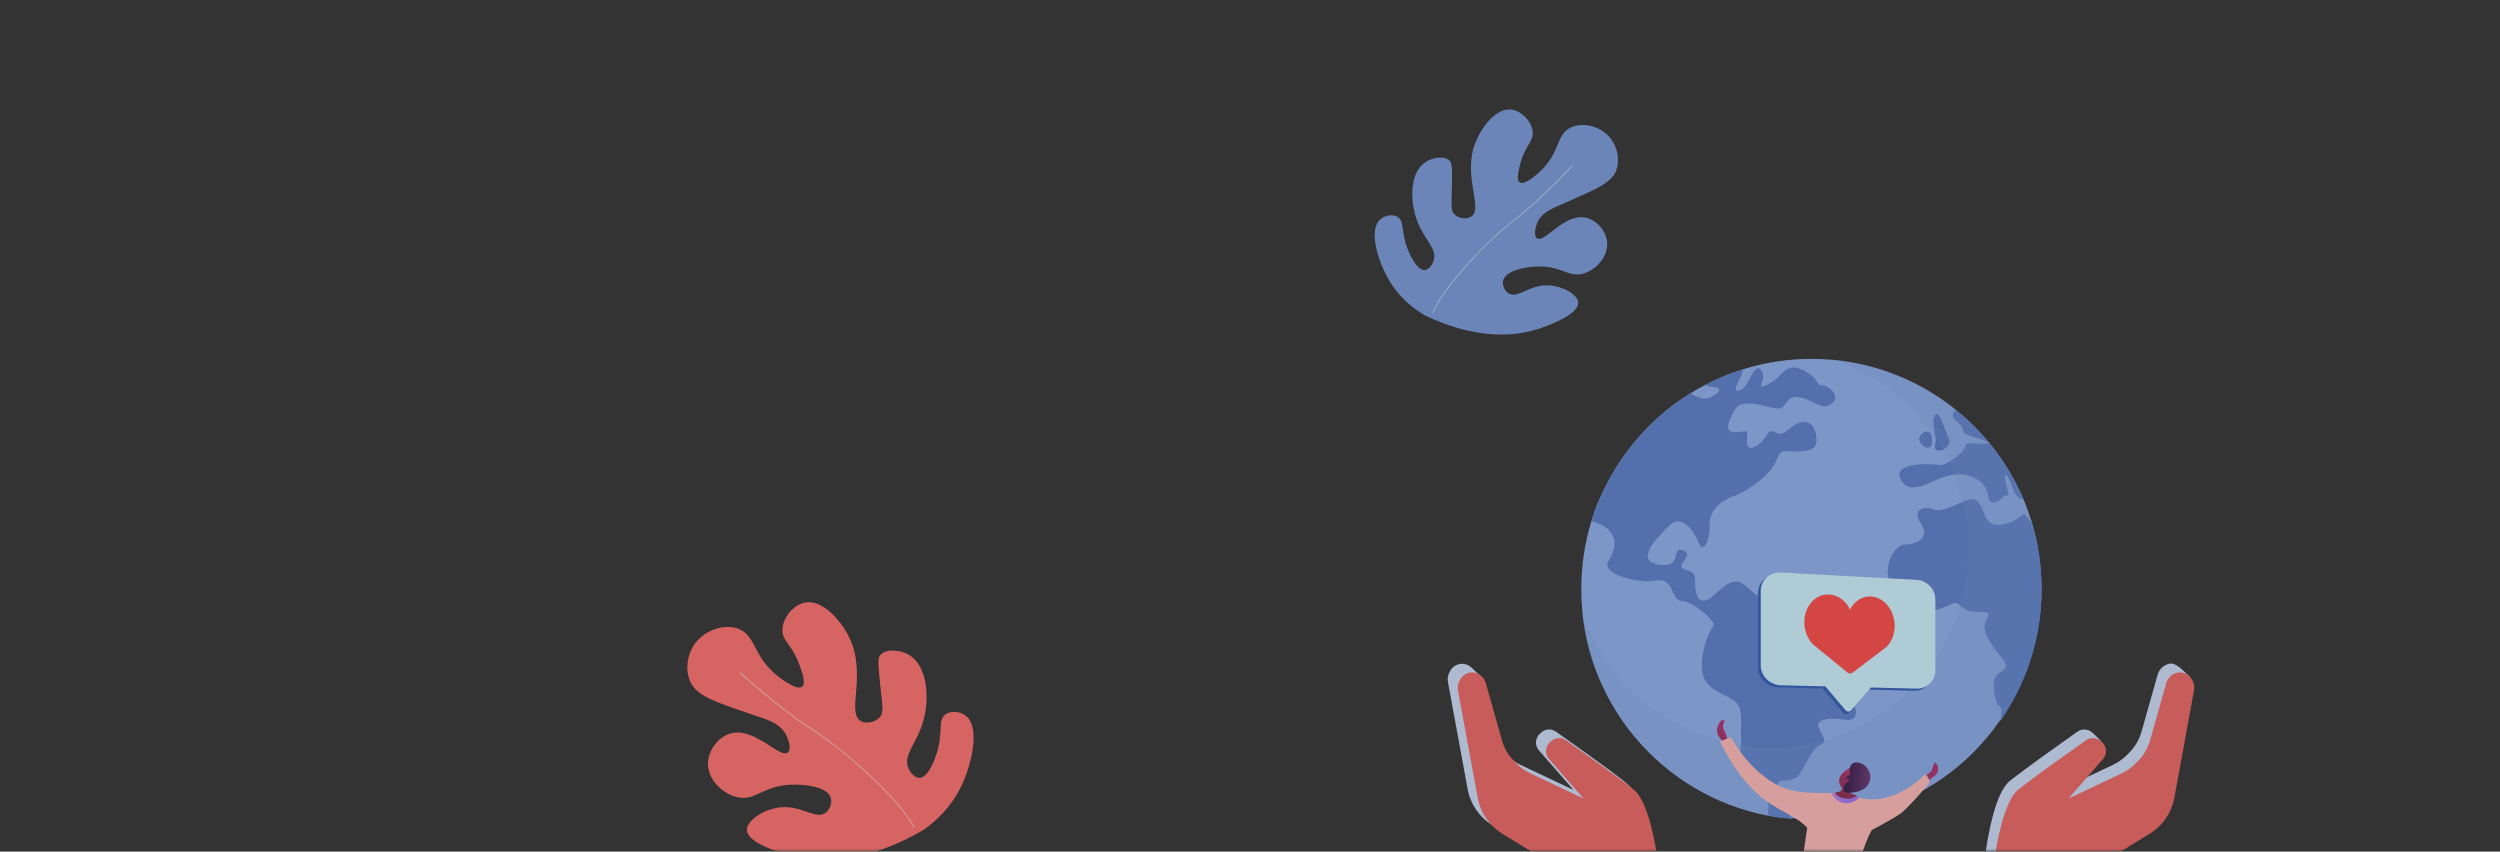 <svg width="411" height="140" viewBox="0 0 411 140" fill="none" xmlns="http://www.w3.org/2000/svg">
<rect x="0" y="0" width="411" height="140" fill="#333333" stroke="none"/>
<defs>
<linearGradient id="paint0_linear_641_8183" x1="283.269" y1="120.309" x2="280.891" y2="122.525" gradientUnits="userSpaceOnUse">
<stop stop-color="#AB316D"/>
<stop offset="1" stop-color="#792D3D"/>
</linearGradient>
<linearGradient id="paint1_linear_641_8183" x1="317.029" y1="127.374" x2="313.443" y2="130.714" gradientUnits="userSpaceOnUse">
<stop stop-color="#AB316D"/>
<stop offset="1" stop-color="#792D3D"/>
</linearGradient>
<linearGradient id="paint2_linear_641_8183" x1="305.037" y1="127.735" x2="301.865" y2="132.105" gradientUnits="userSpaceOnUse">
<stop stop-color="#AB316D"/>
<stop offset="1" stop-color="#792D3D"/>
</linearGradient>
<linearGradient id="paint3_linear_641_8183" x1="303.226" y1="127.731" x2="307.468" y2="128.043" gradientUnits="userSpaceOnUse">
<stop stop-color="#311944"/>
<stop offset="1" stop-color="#6B3976"/>
</linearGradient>
<linearGradient id="paint4_linear_641_8183" x1="304.074" y1="127.043" x2="302.09" y2="131.879" gradientUnits="userSpaceOnUse">
<stop stop-color="#AB316D"/>
<stop offset="1" stop-color="#792D3D"/>
</linearGradient>
<linearGradient id="paint5_linear_641_8183" x1="302.018" y1="128.175" x2="304.177" y2="132.239" gradientUnits="userSpaceOnUse">
<stop offset="0.004" stop-color="#E38DDD"/>
<stop offset="1" stop-color="#9571F6"/>
</linearGradient>
</defs>
<g opacity="0.8">
<mask id="mask0_641_8183" style="mask-type:alpha" maskUnits="userSpaceOnUse" x="0" y="0" width="411" height="140">
<path d="M0 5C0 2.239 2.239 0 5 0H406C408.761 0 411 2.239 411 5V140H0V5Z" fill="#54D0FF"/>
</mask>
<g mask="url(#mask0_641_8183)">
<g style="mix-blend-mode:luminosity">
<path d="M234.189 51.819C232.285 50.684 230.026 48.897 228.379 46.102C226.594 43.091 224.907 37.867 226.9 36.08C227.64 35.409 228.951 35.172 229.76 35.656C230.954 36.367 230.253 38.173 231.486 41.126C231.713 41.669 232.897 44.493 234.228 44.394C234.889 44.345 235.451 43.584 235.678 42.903C236.349 40.919 234.218 39.516 233.025 36.436C231.812 33.306 231.723 28.842 233.962 26.947C235.244 25.86 237.384 25.554 238.282 26.384C238.667 26.739 238.775 27.243 238.686 30.866C238.617 33.839 238.519 34.668 239.13 35.261C239.761 35.863 241.063 36.139 241.862 35.616C243.943 34.273 240.383 29.01 242.562 23.441C243.539 20.943 245.926 17.714 248.47 18.02C250.187 18.228 251.893 20.044 251.982 21.763C252.071 23.313 250.788 23.816 249.97 26.798C249.723 27.707 249.21 29.563 249.851 29.988C250.601 30.491 252.564 28.763 253.037 28.329C256.558 25.12 255.769 22.187 258.186 20.983C260.079 20.044 262.871 20.666 264.478 22.404C265.889 23.925 266.421 26.334 265.632 28.181C264.833 30.057 262.407 31.113 257.554 33.236C255.256 34.243 253.52 34.836 252.751 36.584C252.376 37.433 252.13 38.776 252.672 39.171C253.875 40.059 257.13 35.063 260.661 35.774C262.466 36.139 264.054 37.946 264.212 39.822C264.409 42.123 262.466 44.276 260.474 44.927C257.87 45.786 256.716 43.594 252.505 43.812C250.64 43.91 247.484 44.523 247.109 46.132C246.952 46.833 247.307 47.771 247.987 48.206C249.516 49.183 251.351 46.794 254.526 46.912C256.815 46.991 259.359 48.364 259.448 49.716C259.586 51.632 254.832 53.508 252.455 54.199C249.595 55.058 243.233 56.184 234.189 51.819Z" fill="#7A9ADB"/>
<path opacity="0.5" d="M235.488 51.406C237.402 46.844 244.779 39.251 249.011 36.022C253.153 32.872 258.4 27.244 258.45 27.185L258.558 27.283C258.509 27.343 253.252 32.981 249.099 36.14C244.878 39.35 237.53 46.913 235.626 51.455L235.488 51.406Z" fill="white"/>
</g>
<g style="mix-blend-mode:luminosity">
<path d="M151.928 136.369C153.991 134.894 156.405 132.614 158.025 129.267C159.77 125.648 161.198 119.499 158.75 117.65C157.832 116.958 156.314 116.81 155.43 117.445C154.127 118.376 155.113 120.373 153.979 123.878C153.775 124.525 152.688 127.872 151.158 127.883C150.398 127.894 149.684 127.066 149.356 126.317C148.392 124.116 150.693 122.301 151.758 118.648C152.835 114.95 152.506 109.822 149.764 107.881C148.188 106.758 145.707 106.622 144.755 107.655C144.347 108.097 144.279 108.687 144.732 112.828C145.106 116.232 145.299 117.173 144.653 117.899C143.995 118.648 142.534 119.091 141.559 118.58C139.043 117.241 142.613 110.877 139.576 104.705C138.216 101.948 135.167 98.476 132.289 99.066C130.34 99.475 128.572 101.71 128.628 103.684C128.685 105.465 130.192 105.919 131.416 109.254C131.79 110.264 132.561 112.351 131.87 112.896C131.054 113.543 128.64 111.75 128.062 111.308C123.721 107.972 124.345 104.546 121.455 103.4C119.2 102.504 116.061 103.491 114.383 105.635C112.922 107.507 112.536 110.332 113.624 112.363C114.723 114.428 117.602 115.403 123.37 117.366C126.101 118.296 128.141 118.807 129.195 120.736C129.705 121.677 130.124 123.175 129.535 123.697C128.243 124.831 124.027 119.42 120.061 120.588C118.033 121.189 116.389 123.402 116.389 125.569C116.378 128.212 118.826 130.493 121.16 131.048C124.22 131.775 125.331 129.154 130.17 128.995C132.312 128.927 135.995 129.324 136.573 131.128C136.822 131.911 136.505 133.022 135.768 133.59C134.113 134.86 131.779 132.308 128.164 132.739C125.557 133.057 122.77 134.86 122.792 136.437C122.826 138.65 128.447 140.329 131.224 140.885C134.589 141.577 141.99 142.246 151.928 136.369Z" fill="#FF716F"/>
<path opacity="0.5" d="M150.385 136.034C147.745 130.996 138.565 123.021 133.409 119.742C128.355 116.531 121.804 110.598 121.736 110.541L121.623 110.666C121.691 110.723 128.253 116.667 133.318 119.878C138.463 123.146 147.609 131.087 150.238 136.102L150.385 136.034Z" fill="white"/>
</g>
<g style="mix-blend-mode:luminosity">
<path d="M335.624 96.888C335.624 104.9 333.076 112.342 328.817 118.461C328.801 118.484 328.707 118.508 328.707 118.539C321.938 128.351 310.582 134.689 297.724 134.689C296.669 134.689 295.692 134.635 294.668 134.478C294.66 134.478 294.66 134.556 294.66 134.556C294.152 134.517 293.652 134.501 293.152 134.439C292.972 134.415 292.792 134.415 292.62 134.392C292.464 134.368 292.308 134.361 292.151 134.337C292.019 134.314 291.878 134.298 291.745 134.282C291.714 134.275 291.682 134.275 291.651 134.267C291.323 134.212 290.995 134.157 290.666 134.095C290.666 134.095 290.666 134.095 290.659 134.095C273.174 130.753 259.965 115.362 259.965 96.888C259.965 92.983 260.528 89.212 261.63 85.667C261.802 85.111 261.997 84.564 262.161 84.016C262.474 83.108 262.872 82.216 263.271 81.348C263.427 80.996 263.607 80.651 263.771 80.307C264.694 78.413 265.772 76.614 266.984 74.916C267.093 74.759 267.21 74.611 267.32 74.454C267.765 73.844 268.234 73.249 268.719 72.662C269.446 71.786 270.212 70.948 271.009 70.142C273.096 68.046 275.417 66.199 277.942 64.634C278.723 64.149 279.521 63.695 280.341 63.272C282.319 62.239 284.398 61.379 286.563 60.706C290.119 59.602 293.894 59 297.81 59C306.814 59 315.092 62.153 321.587 67.412C326.362 71.285 330.192 76.293 332.639 82.028C333.186 83.312 333.592 84.626 334.061 85.972C334.061 85.98 334.053 85.98 334.061 85.988C335.093 89.446 335.624 93.1 335.624 96.888Z" fill="#90AFED"/>
<path d="M306.051 109.659C305.239 110.801 302.73 112.273 304.434 115.16C306.122 118.039 304.316 118.579 303.152 118.313C301.987 118.047 298.353 117.899 298.962 119.55C299.564 121.201 300.604 121.827 299.275 122.46C297.946 123.094 297.383 124.753 296.023 127.038C294.671 129.331 291.459 127.351 292.412 129.644C293.358 131.936 294.101 131.717 294.015 133.313C293.991 133.752 294.288 134.205 294.679 134.636C294.171 134.597 293.663 134.542 293.155 134.479C292.975 134.456 292.795 134.432 292.623 134.409C292.467 134.385 292.311 134.37 292.155 134.338C292.022 134.315 291.881 134.299 291.748 134.276C291.717 134.268 291.74 134.268 291.709 134.26C291.381 134.205 291.115 134.151 290.802 134.088C290.49 133.814 290.685 133.525 290.724 133.204C291.146 130.254 287.074 128.219 286.394 126.154C285.722 124.088 286.386 122.859 286.23 121.146C286.074 119.44 286.629 117.171 285.644 115.739C284.659 114.307 280.704 113.822 279.954 110.934C279.196 108.047 280.962 103.72 281.642 102.984C282.322 102.249 278.367 98.9 276.483 98.79C274.592 98.673 275.35 94.862 272.153 95.449C268.949 96.013 263.204 94.221 264.392 92.304C265.369 90.715 267.018 87.225 261.648 85.668C261.82 85.113 262.016 84.565 262.172 84.017C262.485 83.109 262.883 82.218 263.282 81.349C263.438 80.997 263.618 80.653 263.782 80.308C264.705 78.415 265.783 76.615 266.995 74.917C267.104 74.76 267.221 74.612 267.331 74.455C267.776 73.845 268.245 73.25 268.73 72.663C269.457 71.787 270.223 70.95 271.02 70.144C273.107 68.047 275.428 66.2 277.953 64.635C279.016 65.379 280.235 65.84 281.282 65.277C283.854 63.837 282.158 63.61 281.103 63.563C280.829 63.547 280.563 63.438 280.352 63.274C282.33 62.241 284.409 61.38 286.574 60.707C286.41 62.163 284.44 64.494 285.894 64.213C287.582 63.892 288.278 59.314 289.513 60.84C290.771 62.366 288.137 64.369 290.615 63.203C293.092 62.053 293.429 59.494 296.188 60.738C298.962 61.998 298.712 63.493 299.486 63.344C300.26 63.195 302.753 64.878 301.245 66.263C299.72 67.648 298.321 65.879 296.039 65.347C293.757 64.823 293.812 66.693 292.756 67.123C291.686 67.538 286.527 65.042 285.261 67.296C283.979 69.534 283.44 71.098 285.339 71.036C287.238 70.981 287.363 70.488 287.207 71.897C287.058 73.305 287.402 74.353 289.122 73.031C290.834 71.709 290.451 70.425 291.795 71.052C293.139 71.685 293.296 71.114 294.718 70.073C296.141 69.033 298.017 68.931 298.509 71.255C299.001 73.587 298.157 74.103 295.656 74.221C293.147 74.346 292.866 73.548 292.061 75.652C291.264 77.749 287.949 80.449 285.034 81.56C282.127 82.671 280.985 84.322 281.056 86.537C281.126 88.759 280.032 91.106 279.305 89.275C278.57 87.437 276.515 84.338 274.42 86.412C272.317 88.485 268.659 92.147 272.7 92.82C276.733 93.501 274.631 89.721 276.671 90.473C278.703 91.232 275.381 92.898 276.741 93.501C278.101 94.111 278.672 93.822 278.664 95.684C278.656 97.538 279.117 99.346 280.767 98.556C282.416 97.773 284.542 94.127 286.933 96.279C289.325 98.438 289.161 98.157 290.412 97.531C291.67 96.905 292.467 98.783 292.983 99.643C293.499 100.496 295.515 99.628 297.149 102.179C298.783 104.729 299.423 105.183 301.292 104.268C303.16 103.352 303.918 104.033 304.402 105.324C304.887 106.615 306.036 105.355 306.591 107.053C307.122 108.775 306.864 108.509 306.051 109.659Z" fill="#5C80CA"/>
<path d="M312.429 78.74C311.108 75.9 317.65 76.221 318.807 76.44C319.972 76.636 322.699 74.499 323.051 73.506C323.411 72.504 323.989 72.981 326.06 72.95C328.132 72.927 326.303 72.457 324.02 71.706C321.746 70.955 323.692 70.884 321.597 69.225C320.699 68.498 320.98 67.88 321.582 67.426C326.357 71.299 330.179 76.307 332.626 82.043C332.555 82.019 332.493 82.011 332.43 82.011C330.984 82.003 330.664 78.795 329.914 78.169C329.179 77.543 329.937 79.93 330.117 80.916C330.297 81.894 329.718 81.072 328.999 81.972C328.272 82.872 326.959 82.888 326.842 81.542C326.725 80.196 325.771 78.866 323.841 78.248C321.91 77.629 320.245 78.138 318.674 78.74C317.119 79.327 313.758 81.549 312.429 78.74Z" fill="#5C80CA"/>
<path d="M328.858 118.54C328.991 117.562 329.202 116.561 328.795 116.193C327.811 115.277 327.592 112.773 327.936 111.506C328.28 110.238 330.937 110.309 329.132 108.196C327.318 106.083 325.685 103.571 326.451 102.132C327.209 100.7 326.982 100.59 325.552 100.598C324.121 100.606 323.496 100.668 322.074 99.401C320.651 98.11 318.697 102.437 313.343 98.971C307.989 95.465 311.037 89.557 313.046 89.542C315.063 89.51 317.423 88.485 315.766 86.02C314.117 83.548 316.696 83.196 317.955 83.759C319.213 84.315 321.448 82.82 323.731 82.147C326.013 81.474 325.911 85.207 327.185 85.95C328.459 86.693 330.851 86.106 332.094 84.909C332.985 84.056 333.172 85.05 334.048 85.997C335.08 89.448 335.634 93.102 335.634 96.881C335.642 104.941 333.133 112.406 328.858 118.54Z" fill="#5C80CA"/>
<path d="M319.284 74.018C319.284 74.018 320.956 73.259 320.347 72.046C319.745 70.833 318.799 67.109 318.103 68.282C317.408 69.464 318.432 71.749 318.213 72.735C317.986 73.728 317.978 74.245 319.284 74.018Z" fill="#5479C6"/>
<path d="M317.621 72.875C317.597 72.484 317.84 70.895 316.597 70.942C316.597 70.942 314.791 71.694 315.847 72.977C316.91 74.26 317.644 73.266 317.621 72.875Z" fill="#5C80CA"/>
<path opacity="0.2" d="M335.527 96.804C335.527 104.817 333.033 112.258 328.766 118.377C328.75 118.401 328.711 118.424 328.711 118.456C321.786 128.268 310.539 134.575 297.681 134.575C296.626 134.575 295.602 134.481 294.57 134.324C294.563 134.324 294.563 134.442 294.563 134.442C294.055 134.403 293.554 134.41 293.054 134.348C292.874 134.324 292.695 134.332 292.523 134.309C292.366 134.285 292.21 134.277 292.054 134.254C291.921 134.23 291.78 134.223 291.647 134.199C291.616 134.191 291.585 134.191 291.553 134.183C291.225 134.129 290.897 134.168 290.569 134.003C290.569 134.003 290.569 134.003 290.561 134.003C274.397 130.85 261.884 117.485 260.094 100.873C263.877 111.765 273.248 119.833 284.777 122.196H284.785C285.066 122.352 285.355 122.345 285.637 122.391C285.66 122.391 285.691 122.423 285.715 122.423C285.832 122.438 285.949 122.47 286.067 122.485C286.199 122.509 286.332 122.525 286.473 122.548C286.629 122.571 286.778 122.587 286.934 122.603C287.364 122.658 287.802 122.83 288.239 122.869C288.247 122.869 288.247 122.986 288.247 122.986C289.138 122.986 290.021 122.978 290.928 122.978C296.478 122.978 301.714 121.531 306.287 119.089C310.867 116.648 314.791 113.119 317.722 108.878C317.722 108.855 317.761 108.815 317.769 108.792C321.45 103.51 323.607 97.078 323.607 90.153C323.607 86.883 323.068 83.721 322.177 80.748C322.177 80.74 322.106 80.732 322.106 80.732C321.794 79.566 321.426 78.432 320.95 77.321C318.839 72.368 315.58 68.04 311.453 64.699C308.428 62.25 304.981 60.333 301.214 59.089C308.85 59.793 315.838 62.767 321.481 67.336C326.257 71.21 330.141 76.217 332.588 81.953C333.135 83.236 333.44 84.551 334.065 85.897C334.065 85.904 334.01 85.904 334.01 85.912C335.034 89.363 335.527 93.025 335.527 96.804Z" fill="#7A9ADB"/>
<path d="M283.294 121.937L282.552 121.068C282.552 121.068 282.005 120.246 282.489 119.167C282.974 118.087 283.505 118.431 283.505 118.431L283.294 119.198C283.294 119.198 283.154 119.691 283.591 120.356C283.967 121.146 283.998 121.725 283.998 121.725L283.294 121.937Z" fill="url(#paint0_linear_641_8183)"/>
<path d="M316.545 127.548L317.514 126.789L318.03 125.326C318.03 125.326 319.101 125.843 318.397 127.212C317.975 127.65 316.975 128.292 316.529 128.949C316.068 129.606 316.545 127.548 316.545 127.548Z" fill="url(#paint1_linear_641_8183)"/>
<path d="M306.895 136.903C306.895 136.903 311.437 134.54 312.562 133.663C313.735 132.748 316.916 129.125 317.197 128.695C317.478 128.256 316.517 127.278 316.517 127.278C316.517 127.278 311.007 133.217 304.809 130.886C305.653 133.217 306.895 136.903 306.895 136.903Z" fill="#FFBAB9"/>
<path d="M300.86 130.578C298.554 130.015 295.115 130.946 291.402 128.614C287.744 126.322 285.712 123.176 284.54 121.173C283.946 121.415 283.36 121.65 282.766 121.893C283.61 123.638 285.626 127.386 288.464 130.101C292.035 133.52 295.74 133.982 297.577 136.689C298.601 135.821 301.985 130.852 300.86 130.578Z" fill="#FFBAB9"/>
<path d="M303.153 130.594C302.011 130.476 299.135 129.944 297.681 131.204C296.189 132.487 297.47 134.256 297.056 136.525C296.775 138.066 296.767 138.982 296.282 141.493C296.181 142.01 296.048 142.581 295.829 143.27C295.321 144.897 294.406 148.098 293.984 148.88C295.102 149.561 298.017 150.852 301.621 150.586C303.27 150.461 304.606 150.015 305.56 149.6C304.841 146.728 305.294 142.902 305.74 141.54C306.615 138.856 306.85 137.8 309.046 134.013C309.656 132.972 308.358 133.481 307.623 132.471C306.514 130.93 304.302 130.711 303.153 130.594Z" fill="#FFBAB9"/>
<path opacity="0.25" d="M299.24 137.484C299.334 136.983 299.498 136.068 299.115 135.074C299.053 134.91 298.834 134.378 298.389 133.908C297.443 132.906 296.137 132.867 294.652 132.656C293.566 132.5 292.018 132.187 290.135 131.506C292.863 133.509 295.489 134.26 297.107 136.099C297.091 136.24 297.075 136.381 297.044 136.529C296.763 138.071 296.755 138.986 296.27 141.498C296.169 142.015 296.036 142.586 295.817 143.274C295.309 144.902 294.395 148.102 293.972 148.885C295.09 149.565 298.006 150.857 301.609 150.591C303.258 150.465 304.594 150.019 305.548 149.605C305.329 148.728 305.22 147.758 305.188 146.803C303.875 146.702 301.984 146.35 300.077 145.199C299.014 144.558 298.482 144.237 298.201 143.595C297.662 142.351 298.514 141.303 299.24 137.484Z" fill="#FFBAB9"/>
<path d="M302.361 128.177C302.541 127.316 303.267 126.808 303.424 126.698C304.088 126.244 304.221 126.205 304.44 126.182L304.737 126.158C304.737 126.158 304.753 126.158 304.768 126.158C304.94 126.182 305.44 126.424 305.534 126.495C305.816 126.729 305.487 128.208 304.44 130C304.393 130.157 304.346 130.313 304.299 130.462C305.081 130.657 305.268 130.814 305.268 130.931C305.261 131.182 304.37 131.432 303.565 131.393C302.556 131.346 301.517 130.83 301.556 130.509C301.571 130.376 301.775 130.227 302.517 130.125C302.642 129.969 302.767 129.82 302.9 129.664C302.806 129.539 302.228 128.811 302.361 128.177Z" fill="url(#paint2_linear_641_8183)"/>
<path d="M304.486 125.567C304.15 125.857 304.033 126.389 304.095 126.78C304.134 127.015 304.205 127.046 304.181 127.195C304.119 127.617 303.329 127.75 303.361 127.969C303.384 128.126 303.79 128.102 303.845 128.298C303.908 128.517 303.447 128.666 303.22 129.182C303.181 129.26 302.97 129.753 303.173 130.066C303.368 130.356 303.861 130.332 304.408 130.301C305.018 130.27 305.463 130.121 305.588 130.074C306.002 129.925 306.44 129.769 306.831 129.362C306.925 129.268 307.464 128.681 307.487 127.813C307.519 126.67 306.636 125.622 305.666 125.395C305.51 125.364 304.9 125.223 304.486 125.567Z" fill="url(#paint3_linear_641_8183)"/>
<path d="M303.64 127.946C303.883 127.828 304.031 128.134 303.906 128.384C303.781 128.634 303.406 128.767 303.195 128.595C302.984 128.423 303.32 128.11 303.64 127.946Z" fill="url(#paint4_linear_641_8183)"/>
<path d="M301.125 130.443L301.696 130.31C301.696 130.31 301.789 131.076 303.571 131.303C304.564 131.374 305.252 130.865 305.252 130.865L305.666 131.092C305.666 131.092 304.697 132.156 303.368 132.031C301.664 131.875 301.125 130.443 301.125 130.443Z" fill="url(#paint5_linear_641_8183)"/>
<path d="M359.99 111.236L358.864 110.195C357.574 108.998 356.887 108.818 355.839 109.436C355.292 109.757 354.894 110.281 354.722 110.892L352.064 120.297C351.697 121.588 351.009 122.77 350.063 123.716L349.61 124.17C348.969 124.812 348.226 125.328 347.414 125.72L338.652 129.867L345.921 123.693C346.624 122.887 344.967 121.322 344.162 120.61L343.943 120.414C343.271 119.82 342.271 119.765 341.536 120.281C338.918 122.128 332.93 126.377 330.437 128.364C328.038 130.274 326.826 137.199 326.357 140.657C326.185 141.925 326.396 143.192 326.959 144.335C327.6 145.634 329.569 147.793 331.008 147.958L331.117 146.776C332.641 146.948 334.173 146.604 335.478 145.806L352.025 135.641C354.143 134.342 355.613 132.198 356.058 129.749L359.286 112.112C359.403 111.518 360.302 111.752 359.99 111.236Z" fill="#CDDCF8"/>
<path d="M238.362 110.382L238.471 110.194C239.104 109.154 240.449 108.817 241.496 109.435C242.043 109.756 243.77 111.454 243.942 112.064L245.271 120.296C245.638 121.587 246.326 122.769 247.272 123.716L247.725 124.169C248.366 124.811 249.109 125.327 249.922 125.719L258.683 129.866L252.993 123.356C252.29 122.55 252.368 121.321 253.173 120.609L253.392 120.413C254.064 119.819 255.065 119.764 255.799 120.28C258.418 122.127 264.405 126.376 266.898 128.363C269.298 130.273 270.564 132.612 271.033 136.071C271.205 137.339 270.939 143.191 270.376 144.334C269.735 145.633 268.477 146.517 267.039 146.681L266.226 146.775C264.702 146.947 263.17 146.603 261.865 145.805L245.318 135.641C243.2 134.342 241.73 132.198 241.285 129.748L238.041 112.111C237.932 111.517 238.041 110.899 238.362 110.382Z" fill="#CDDCF8"/>
<path d="M360.391 111.797L360.274 111.609C359.641 110.569 358.297 110.232 357.249 110.85C356.702 111.171 356.304 111.695 356.132 112.306L353.474 121.711C353.107 123.002 352.419 124.184 351.473 125.131L351.02 125.584C350.379 126.226 349.637 126.742 348.824 127.134L340.062 131.281L345.752 124.771C346.455 123.965 346.377 122.736 345.572 122.024L345.353 121.829C344.681 121.234 343.681 121.179 342.946 121.695C340.328 123.542 334.341 127.791 331.847 129.779C329.448 131.688 328.236 138.613 327.767 142.071C327.595 143.339 327.806 144.607 328.369 145.749C329.01 147.048 330.268 147.932 331.707 148.096L332.519 148.19C334.044 148.362 335.575 148.018 336.881 147.22L353.427 137.056C355.546 135.757 357.015 133.613 357.46 131.164L360.688 113.526C360.821 112.924 360.704 112.314 360.391 111.797Z" fill="#ED6664"/>
<path d="M240.006 111.797L240.124 111.609C240.757 110.569 242.101 110.232 243.148 110.85C243.695 111.171 244.094 111.695 244.266 112.306L246.923 121.711C247.291 123.002 247.979 124.184 248.924 125.131L249.378 125.584C250.019 126.226 250.761 126.742 251.574 127.134L260.336 131.281L254.646 124.771C253.942 123.965 254.02 122.736 254.826 122.024L255.044 121.829C255.717 121.234 256.717 121.179 257.452 121.695C260.07 123.542 266.057 127.791 268.551 129.779C270.95 131.688 272.162 138.613 272.631 142.071C272.802 143.339 272.591 144.607 272.029 145.749C271.388 147.048 270.129 147.932 268.691 148.096L267.878 148.19C266.354 148.362 264.822 148.018 263.517 147.22L246.97 137.056C244.852 135.757 243.383 133.613 242.937 131.164L239.694 113.526C239.584 112.924 239.694 112.314 240.006 111.797Z" fill="#ED6664"/>
<path d="M314.648 95.682L292.349 94.477C290.512 94.375 289.02 95.729 289.02 97.497V109.728C289.02 111.496 290.512 112.967 292.349 113.014L299.642 113.194L303.042 117.216C303.245 117.459 303.604 117.498 303.862 117.302L307.137 113.374L314.656 113.562C316.36 113.601 317.728 112.271 317.728 110.581V98.914C317.72 97.224 316.352 95.776 314.648 95.682Z" fill="#335EB7"/>
<path d="M315.094 95.326L292.794 94.121C290.958 94.019 289.465 95.373 289.465 97.141V109.371C289.465 111.14 290.958 112.611 292.794 112.658L300.087 112.838L303.409 116.766C303.643 117.047 304.073 117.047 304.315 116.773L307.582 113.025L315.102 113.213C316.798 113.252 318.173 111.922 318.173 110.232V98.549C318.165 96.859 316.798 95.419 315.094 95.326Z" fill="#CDF1FF"/>
<path d="M311.476 102.591C311.351 100.275 309.78 98.334 307.826 98.084C306.271 97.888 304.887 98.772 304.145 100.196C303.402 98.702 302.011 97.685 300.424 97.724C298.408 97.778 296.766 99.609 296.641 101.973C296.555 103.53 297.118 104.962 298.048 105.932L303.738 110.572C303.981 110.776 304.301 110.783 304.551 110.596L310.132 106.362C311.015 105.478 311.554 104.124 311.476 102.591Z" fill="#FB4B48"/>
</g>
</g>
</g>
</svg>
